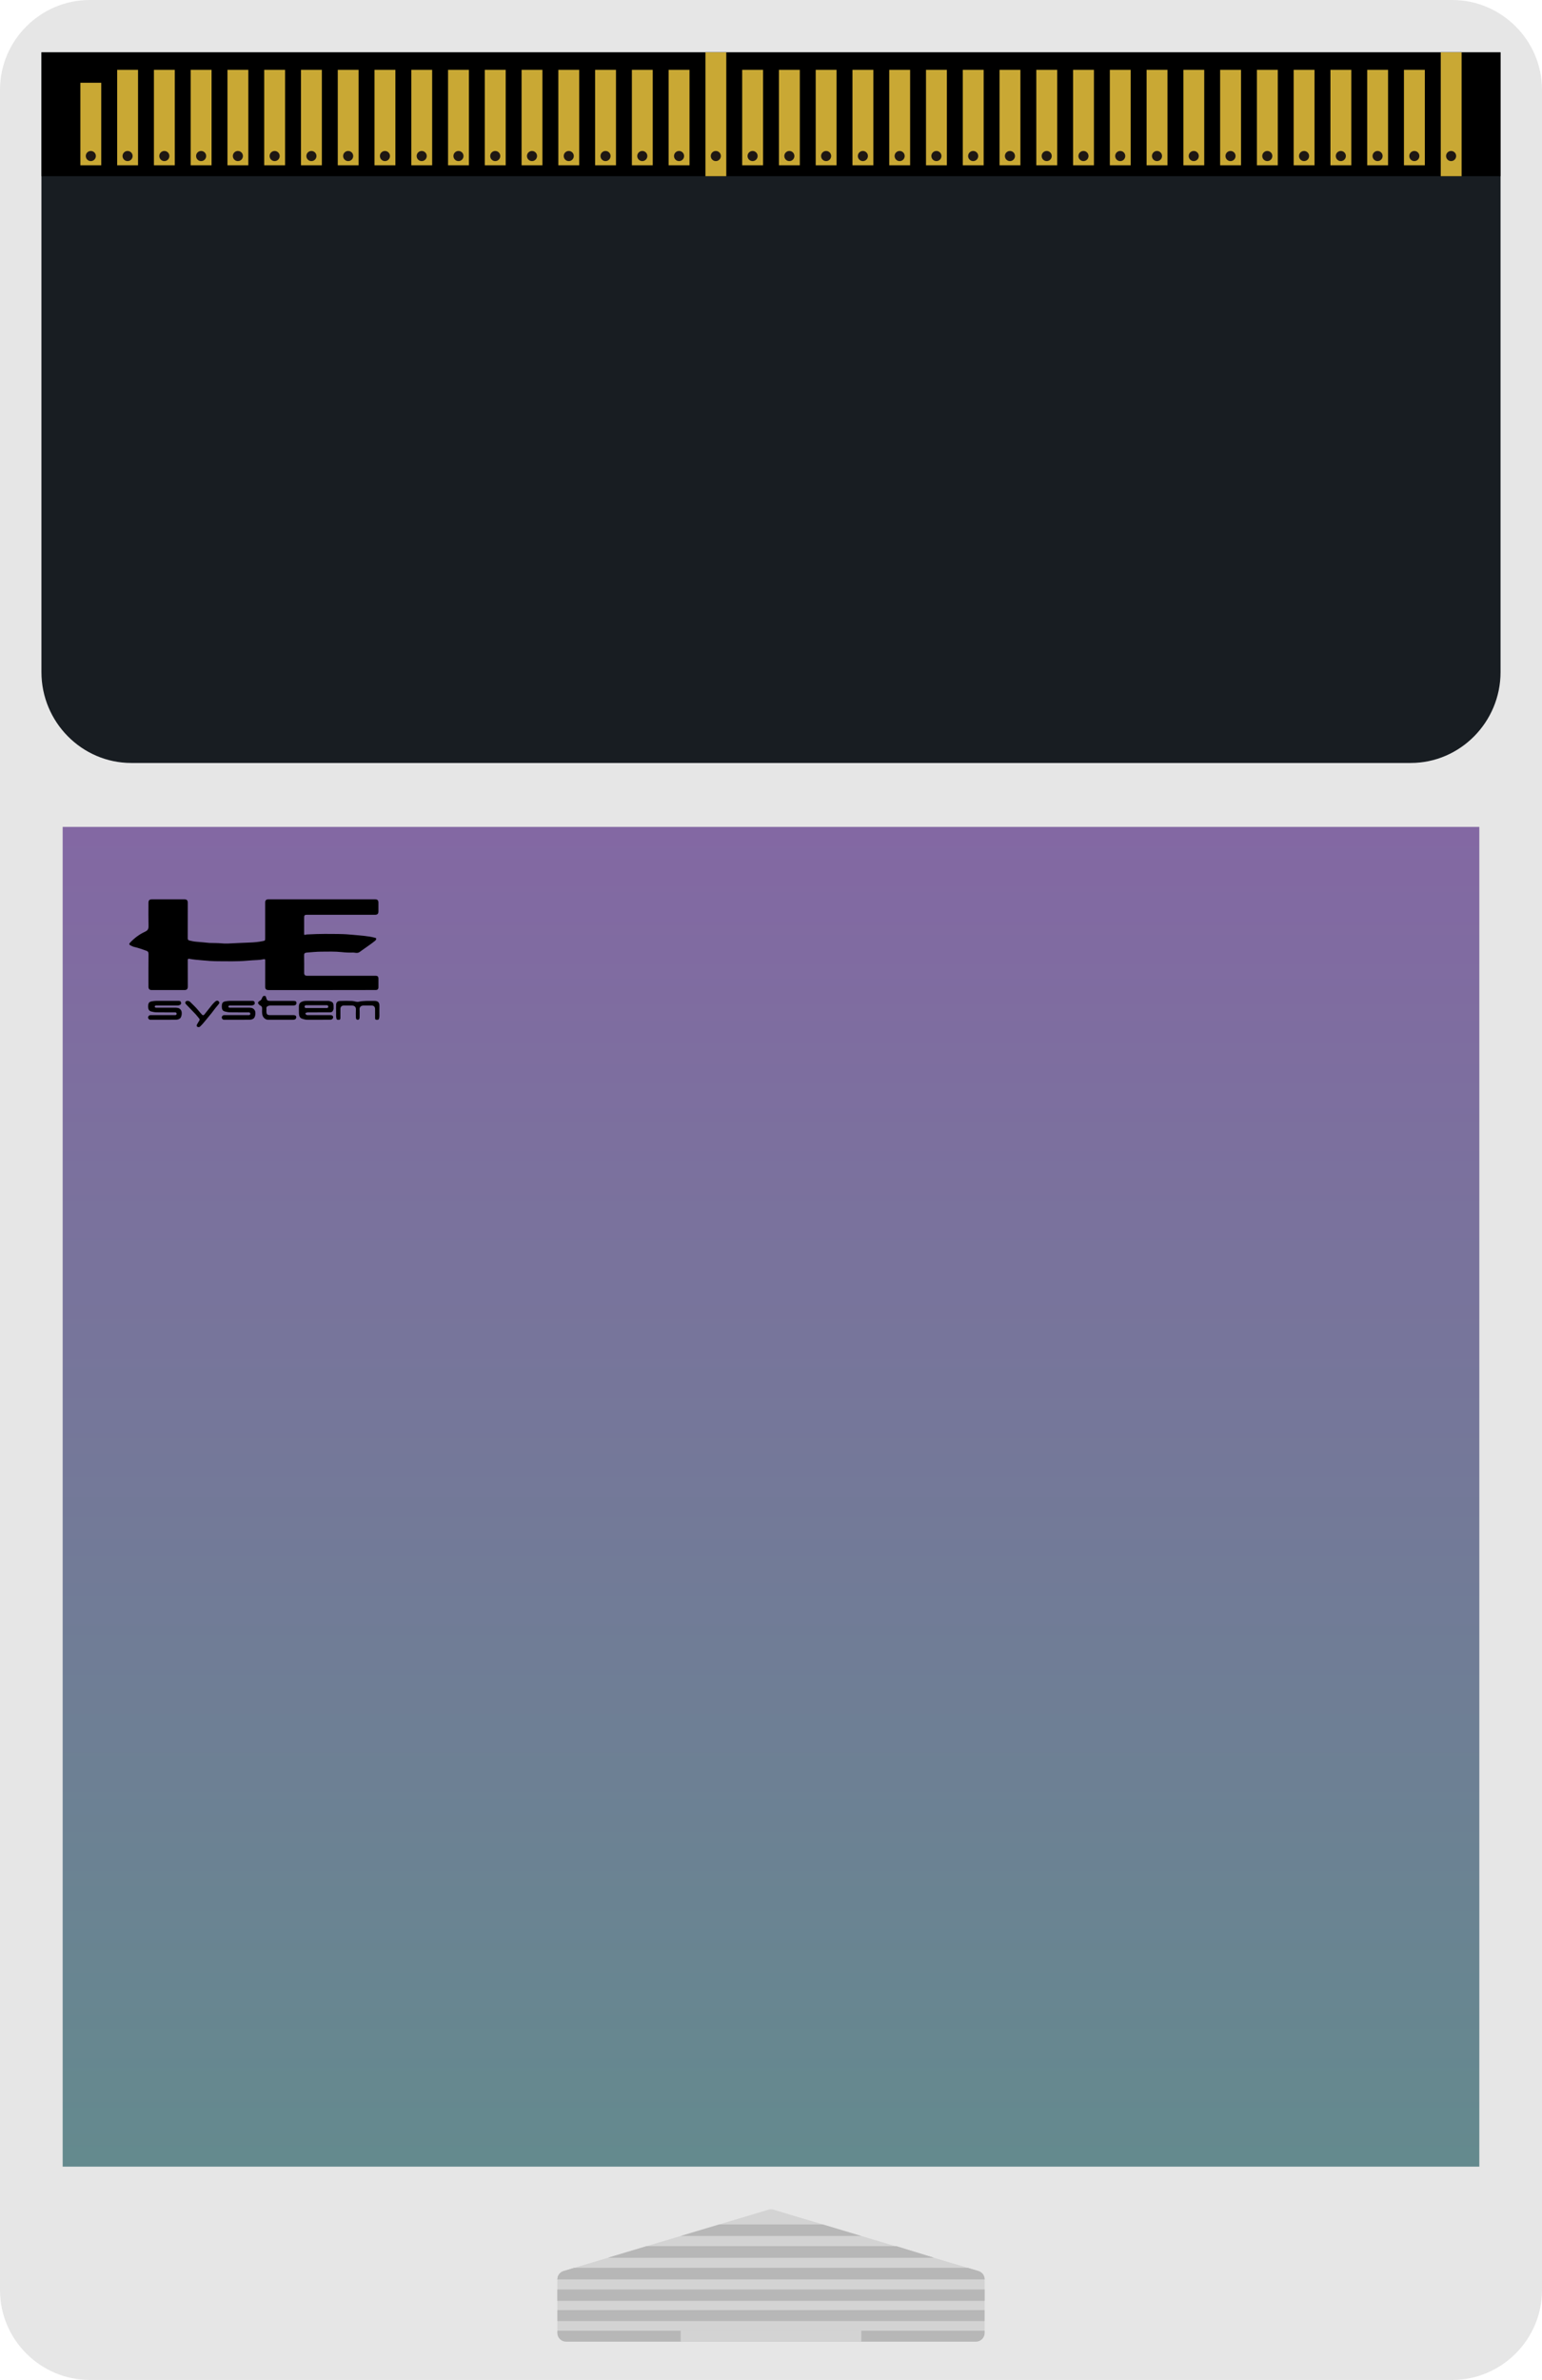 <svg enable-background="new 0 0 113.754 175.541" viewBox="0 0 113.754 175.541" xmlns="http://www.w3.org/2000/svg" xmlns:xlink="http://www.w3.org/1999/xlink"><linearGradient id="a" gradientUnits="userSpaceOnUse" x1="56.877" x2="56.877" y1="159.809" y2="60.992"><stop offset="0" stop-color="#648a8e"/><stop offset="1" stop-color="#8368a3"/></linearGradient><path d="m113.754 168.917c0 3.644-2.981 6.624-6.624 6.624h-100.506c-3.644 0-6.624-2.98-6.624-6.624v-162.293c0-3.644 2.98-6.624 6.624-6.624h100.506c3.643 0 6.624 2.98 6.624 6.624z" fill="#e6e6e6"/><path d="m4.623 60.992h104.508v98.817h-104.508z" fill="url(#a)"/><path d="m3.057 3.86v45.713c0 3.686 2.98 6.702 6.624 6.702h94.391c3.644 0 6.624-3.016 6.624-6.702v-45.713z" fill="#181d22"/><path d="m3.057 3.86h107.639v9.136h-107.639z"/><path d="m72.178 167.511-15.119-4.529c-.12-.036-.247-.036-.367 0l-15.118 4.529c-.271.081-.456.33-.456.613v3.951c0 .353.286.64.64.64h30.236c.353 0 .64-.286.64-.64v-3.951c.001-.283-.185-.532-.456-.613z" fill="#d3d3d3"/><g fill="#c9a834"><path d="m5.93 6.105h1.54v6.085h-1.54z"/><path d="m8.643 5.153h1.539v7.037h-1.539z"/><path d="m11.355 5.153h1.539v7.037h-1.539z"/><path d="m14.068 5.153h1.539v7.037h-1.539z"/><path d="m16.779 5.153h1.54v7.037h-1.54z"/><path d="m19.492 5.153h1.539v7.037h-1.539z"/><path d="m22.204 5.153h1.539v7.037h-1.539z"/><path d="m24.917 5.153h1.539v7.037h-1.539z"/><path d="m27.628 5.153h1.54v7.037h-1.54z"/><path d="m30.341 5.153h1.539v7.037h-1.539z"/><path d="m33.053 5.153h1.539v7.037h-1.539z"/><path d="m35.765 5.153h1.54v7.037h-1.54z"/><path d="m38.477 5.153h1.539v7.037h-1.539z"/><path d="m41.19 5.153h1.539v7.037h-1.539z"/><path d="m43.901 5.153h1.54v7.037h-1.54z"/><path d="m46.614 5.153h1.539v7.037h-1.539z"/><path d="m49.326 5.153h1.539v7.037h-1.539z"/><path d="m52.039 3.86h1.539v9.136h-1.539z"/><path d="m54.751 5.153h1.54v7.037h-1.54z"/><path d="m57.463 5.153h1.539v7.037h-1.539z"/><path d="m60.175 5.153h1.539v7.037h-1.539z"/><path d="m62.888 5.153h1.539v7.037h-1.539z"/><path d="m65.6 5.153h1.54v7.037h-1.54z"/><path d="m68.312 5.153h1.539v7.037h-1.539z"/><path d="m71.025 5.153h1.539v7.037h-1.539z"/><path d="m73.736 5.153h1.54v7.037h-1.54z"/><path d="m76.449 5.153h1.539v7.037h-1.539z"/><path d="m79.161 5.153h1.539v7.037h-1.539z"/><path d="m81.874 5.153h1.539v7.037h-1.539z"/><path d="m84.585 5.153h1.54v7.037h-1.54z"/><path d="m87.298 5.153h1.539v7.037h-1.539z"/><path d="m90.01 5.153h1.539v7.037h-1.539z"/><path d="m92.722 5.153h1.54v7.037h-1.54z"/><path d="m95.434 5.153h1.54v7.037h-1.54z"/><path d="m98.147 5.153h1.539v7.037h-1.539z"/><path d="m100.859 5.153h1.539v7.037h-1.539z"/><path d="m103.571 5.153h1.54v7.037h-1.54z"/><path d="m106.284 3.86h1.539v9.136h-1.539z"/></g><circle cx="6.7" cy="11.508" fill="#1e1713" r=".372"/><circle cx="9.412" cy="11.508" fill="#1e1713" r=".372"/><circle cx="12.124" cy="11.508" fill="#1e1713" r=".372"/><circle cx="14.837" cy="11.508" fill="#1e1713" r=".372"/><circle cx="17.549" cy="11.508" fill="#1e1713" r=".372"/><circle cx="20.261" cy="11.508" fill="#1e1713" r=".372"/><circle cx="22.973" cy="11.508" fill="#1e1713" r=".372"/><circle cx="25.685" cy="11.508" fill="#1e1713" r=".372"/><circle cx="28.397" cy="11.508" fill="#1e1713" r=".372"/><circle cx="31.109" cy="11.508" fill="#1e1713" r=".372"/><circle cx="33.822" cy="11.508" fill="#1e1713" r=".372"/><circle cx="36.534" cy="11.508" fill="#1e1713" r=".372"/><circle cx="39.246" cy="11.508" fill="#1e1713" r=".372"/><circle cx="41.958" cy="11.508" fill="#1e1713" r=".372"/><circle cx="44.67" cy="11.508" fill="#1e1713" r=".372"/><circle cx="47.382" cy="11.508" fill="#1e1713" r=".372"/><circle cx="50.094" cy="11.508" fill="#1e1713" r=".372"/><circle cx="52.806" cy="11.508" fill="#1e1713" r=".372"/><circle cx="55.519" cy="11.508" fill="#1e1713" r=".372"/><circle cx="58.231" cy="11.508" fill="#1e1713" r=".372"/><circle cx="60.943" cy="11.508" fill="#1e1713" r=".372"/><circle cx="63.655" cy="11.508" fill="#1e1713" r=".372"/><circle cx="66.367" cy="11.508" fill="#1e1713" r=".372"/><circle cx="69.079" cy="11.508" fill="#1e1713" r=".372"/><circle cx="71.791" cy="11.508" fill="#1e1713" r=".372"/><circle cx="74.504" cy="11.508" fill="#1e1713" r=".372"/><circle cx="77.216" cy="11.508" fill="#1e1713" r=".372"/><circle cx="79.928" cy="11.508" fill="#1e1713" r=".372"/><circle cx="82.64" cy="11.508" fill="#1e1713" r=".372"/><circle cx="85.352" cy="11.508" fill="#1e1713" r=".372"/><circle cx="88.064" cy="11.508" fill="#1e1713" r=".372"/><circle cx="90.776" cy="11.508" fill="#1e1713" r=".372"/><circle cx="93.489" cy="11.508" fill="#1e1713" r=".372"/><circle cx="96.201" cy="11.508" fill="#1e1713" r=".372"/><circle cx="98.913" cy="11.508" fill="#1e1713" r=".372"/><circle cx="101.625" cy="11.508" fill="#1e1713" r=".372"/><circle cx="104.337" cy="11.508" fill="#1e1713" r=".372"/><circle cx="107.049" cy="11.508" fill="#1e1713" r=".372"/><path d="m72.635 168.124c0-.283-.185-.532-.456-.613l-.788-.236h-29.026l-.788.236c-.271.081-.456.33-.456.613z" fill="#c1c1c1"/><path d="m68.88 166.523h-24.007l2.834-.849h18.409z" fill="#c1c1c1"/><path d="m41.119 168.875h31.515v.849h-31.515z" fill="#c1c1c1"/><path d="m72.635 168.124c0-.283-.185-.532-.456-.613l-.788-.236h-29.026l-.788.236c-.271.081-.456.33-.456.613z" fill="#b7b7b7"/><path d="m68.88 166.523h-24.007l2.834-.849h18.409z" fill="#b7b7b7"/><path d="m63.536 164.922h-13.319l2.834-.849h7.651z" fill="#b7b7b7"/><path d="m41.119 168.875h31.515v.805h-31.515z" fill="#b7b7b7"/><path d="m41.119 170.393h31.515v.805h-31.515z" fill="#b7b7b7"/><path d="m72.635 171.91h-31.516v.165c0 .353.286.64.64.64h30.236c.353 0 .64-.286.64-.64z" fill="#b7b7b7"/><path d="m50.217 171.91h13.32v.805h-13.32z" fill="#d3d3d3"/><path d="m23.756 73.026c-1.313 0-2.626 0-3.939 0-.181 0-.255-.073-.255-.252 0-.643-.002-1.286.002-1.93 0-.095-.022-.114-.117-.093-.142.031-.288.052-.433.057-.275.011-.551.03-.824.054-.709.062-1.418.038-2.127.036-.388-.001-.776-.032-1.162-.068-.313-.03-.627-.049-.937-.11-.075-.015-.113.003-.113.098.005.651.003 1.302.003 1.952 0 .181-.073.255-.252.255-.799 0-1.598 0-2.398 0-.178 0-.251-.074-.251-.256 0-.807-.004-1.614.004-2.421.001-.13-.056-.186-.159-.222-.298-.103-.594-.215-.903-.283-.089-.02-.173-.066-.257-.107-.122-.059-.129-.116-.037-.213.316-.332.679-.61 1.092-.798.223-.101.271-.217.265-.435-.014-.567-.005-1.134-.005-1.701 0-.186.072-.257.261-.257h2.386c.179 0 .252.074.252.254 0 .872.002 1.743-.003 2.615-.001.102.031.147.127.17.171.041.341.078.517.091.322.024.643.059.964.088.023.002.046.001.068.001.265.008.531.003.794.027.163.015.325.024.487.016.536-.026 1.071-.055 1.608-.073.324-.011.65-.038.971-.106.166-.035.175-.035.175-.205 0-.875 0-1.751 0-2.626 0-.179.074-.253.253-.253h7.855c.173 0 .249.075.249.246v.651c0 .17-.076.245-.25.245-1.678 0-3.357 0-5.035 0-.152 0-.194.038-.195.191-.002.403 0 .807-.001 1.21 0 .069.014.1.09.073.093-.033.195-.026.29-.031.732-.041 1.466-.035 2.199-.025.38.005.761.029 1.139.069.494.052.993.072 1.477.2.052.014.118.016.121.076.003.056-.031.113-.08.153-.305.246-.632.462-.95.69-.061.043-.123.086-.181.131-.103.08-.219.084-.333.064-.064-.011-.127-.019-.19-.016-.269.011-.541-.003-.805-.032-.508-.056-1.015-.035-1.522-.033-.35.001-.699.042-1.048.065-.015.001-.029.008-.044.009-.135.009-.168.077-.165.211.011.426.004.852.004 1.279 0 .151.063.213.22.213h1.61 3.414c.182 0 .237.054.237.234v.605c0 .149-.063.212-.213.212-1.316.005-2.633.005-3.95.005z"/><path d="m20.685 75.218c-.301 0-.601 0-.902 0-.205 0-.39-.169-.429-.373-.029-.151-.025-.302-.018-.452.005-.111-.032-.18-.129-.224-.017-.007-.034-.017-.048-.028-.171-.143-.165-.23.03-.336.081-.044.114-.116.143-.193.015-.039.032-.074.057-.107.046-.061.108-.049.166-.043.055.006.063.059.074.102.059.229.099.261.332.261h1.689c.154 0 .213.036.218.133.007.131-.052.192-.205.209-.026.003-.053.001-.08.001-.544 0-1.088.001-1.632-.001-.066 0-.127.01-.185.037-.074.033-.124.081-.114.173.007.068.001.137.001.205 0 .236.057.294.294.294h1.712c.155 0 .23.083.183.221-.037.108-.147.119-.244.12-.305.003-.609.001-.913.001z"/><path d="m24.792 74.596c0-.197-.009-.353.003-.508.012-.153.104-.25.275-.258.303-.014.609-.012.912 0 .159.006.319.094.476.058.382-.09.767-.055 1.151-.063.281-.006.388.119.382.377-.006.247-.002.494-.001.742 0 .053-.014.103-.022.154-.02.134-.114.132-.209.118-.096-.015-.089-.096-.089-.168 0-.209.001-.418 0-.628-.001-.157-.094-.252-.248-.253-.202-.001-.403 0-.605 0-.203 0-.304.13-.292.289.014.193.004.388.003.582-.001.12-.047.18-.137.18s-.136-.06-.137-.18c-.001-.194-.01-.389.003-.582.011-.158-.087-.285-.281-.288-.209-.003-.418-.002-.628 0-.14.001-.235.1-.236.242-.001.217 0 .434 0 .65 0 .069.001.146-.089.156-.087.01-.178.025-.208-.106-.043-.185-.009-.37-.023-.514z"/><path d="m14.655 75.759c-.116 0-.18-.079-.129-.181.048-.097.105-.18.165-.278.036-.048.051-.114.011-.165-.083-.106-.16-.201-.253-.307-.239-.243-.472-.496-.71-.74-.054-.055-.097-.12-.056-.19.048-.082.139-.085.223-.068.039.008.081.028.108.056.208.21.429.408.615.639.086.107.179.209.271.311.058.064.12.059.174-.006.097-.117.19-.237.285-.356.165-.206.325-.434.516-.601.101-.083.197-.091.265-.002.037.049.057.072.029.139-.082.124-.19.227-.279.345-.185.249-.376.494-.577.73-.171.2-.326.414-.517.597-.046.041-.081.082-.141.077z"/><path d="m22.627 74.688c.045-.021.088-.018.133-.018.525-.001 1.049 0 1.574-.001.143 0 .205-.053.256-.188.029-.075.016-.149.017-.224.003-.293-.052-.362-.33-.427-.033-.008-.068-.006-.102-.006-.506 0-1.011.001-1.517-.001-.094 0-.189 0-.28.025-.171.048-.335.124-.328.401.004.163-.008.328.003.49.011.165.037.333.229.399.127.043.256.079.393.078.266-.001.532 0 .799 0 .281 0 .563.002.844-.001.094-.001.198-.014.24-.111.057-.13-.022-.229-.172-.229-.551-.001-1.103 0-1.654-.001-.037 0-.074.005-.111-.011-.056-.023-.087-.064-.087-.119 0-.058.059-.04.093-.056zm-.16-.44c0-.057.047-.104.104-.104h1.544c.057 0 .104.047.104.104s-.047.104-.104.104h-1.544c-.057 0-.104-.047-.104-.104z"/><path d="m18.236 74.67h.128c.056 0 .102.046.102.103s-.046.103-.102.103h-1.007s-.529-.001-.793-.001l-.033.001c-.094 0-.171.077-.171.171 0 .094.077.171.171.171h.174c.274-.002.548-.001.822-.001.289 0 .578.003.867-.002.115-.002.232-.023.324-.102.113-.097.161-.404.092-.557-.077-.17-.223-.227-.392-.229-.411-.005-.822-.001-1.232-.002h-.236c-.057 0-.105-.036-.105-.08s.047-.08.105-.08h.049 1.518c.049 0 .096-.005.143-.022.117-.043.152-.093.124-.215-.021-.09-.095-.106-.176-.106-.54 0-1.08.001-1.62-.001-.132 0-.26.015-.39.042-.135.028-.206.105-.226.227-.015.092-.016.192 0 .284.02.115.083.201.213.232.128.031.255.059.385.06.421.006.844.004 1.266.004"/><path d="m12.802 74.67h.128c.056 0 .102.046.102.103s-.046.103-.102.103h-1.007s-.529-.001-.793-.001l-.033.001c-.094 0-.171.077-.171.171 0 .094.077.171.171.171h.174c.274-.002.548-.001.822-.001.289 0 .578.003.867-.002.115-.002.232-.023.324-.102.113-.097.161-.404.092-.557-.077-.17-.223-.227-.392-.229-.411-.005-.822-.001-1.232-.002h-.235c-.057 0-.105-.036-.105-.08s.047-.08.105-.08h.049 1.518c.049 0 .096-.005.143-.022.117-.043.152-.093.124-.215-.021-.09-.095-.106-.176-.106-.54 0-1.08.001-1.62-.001-.132 0-.26.015-.39.042-.135.028-.206.105-.226.227-.015.092-.016.192 0 .284.02.115.083.201.213.232.128.031.255.059.385.06.421.006.843.004 1.265.004"/></svg>